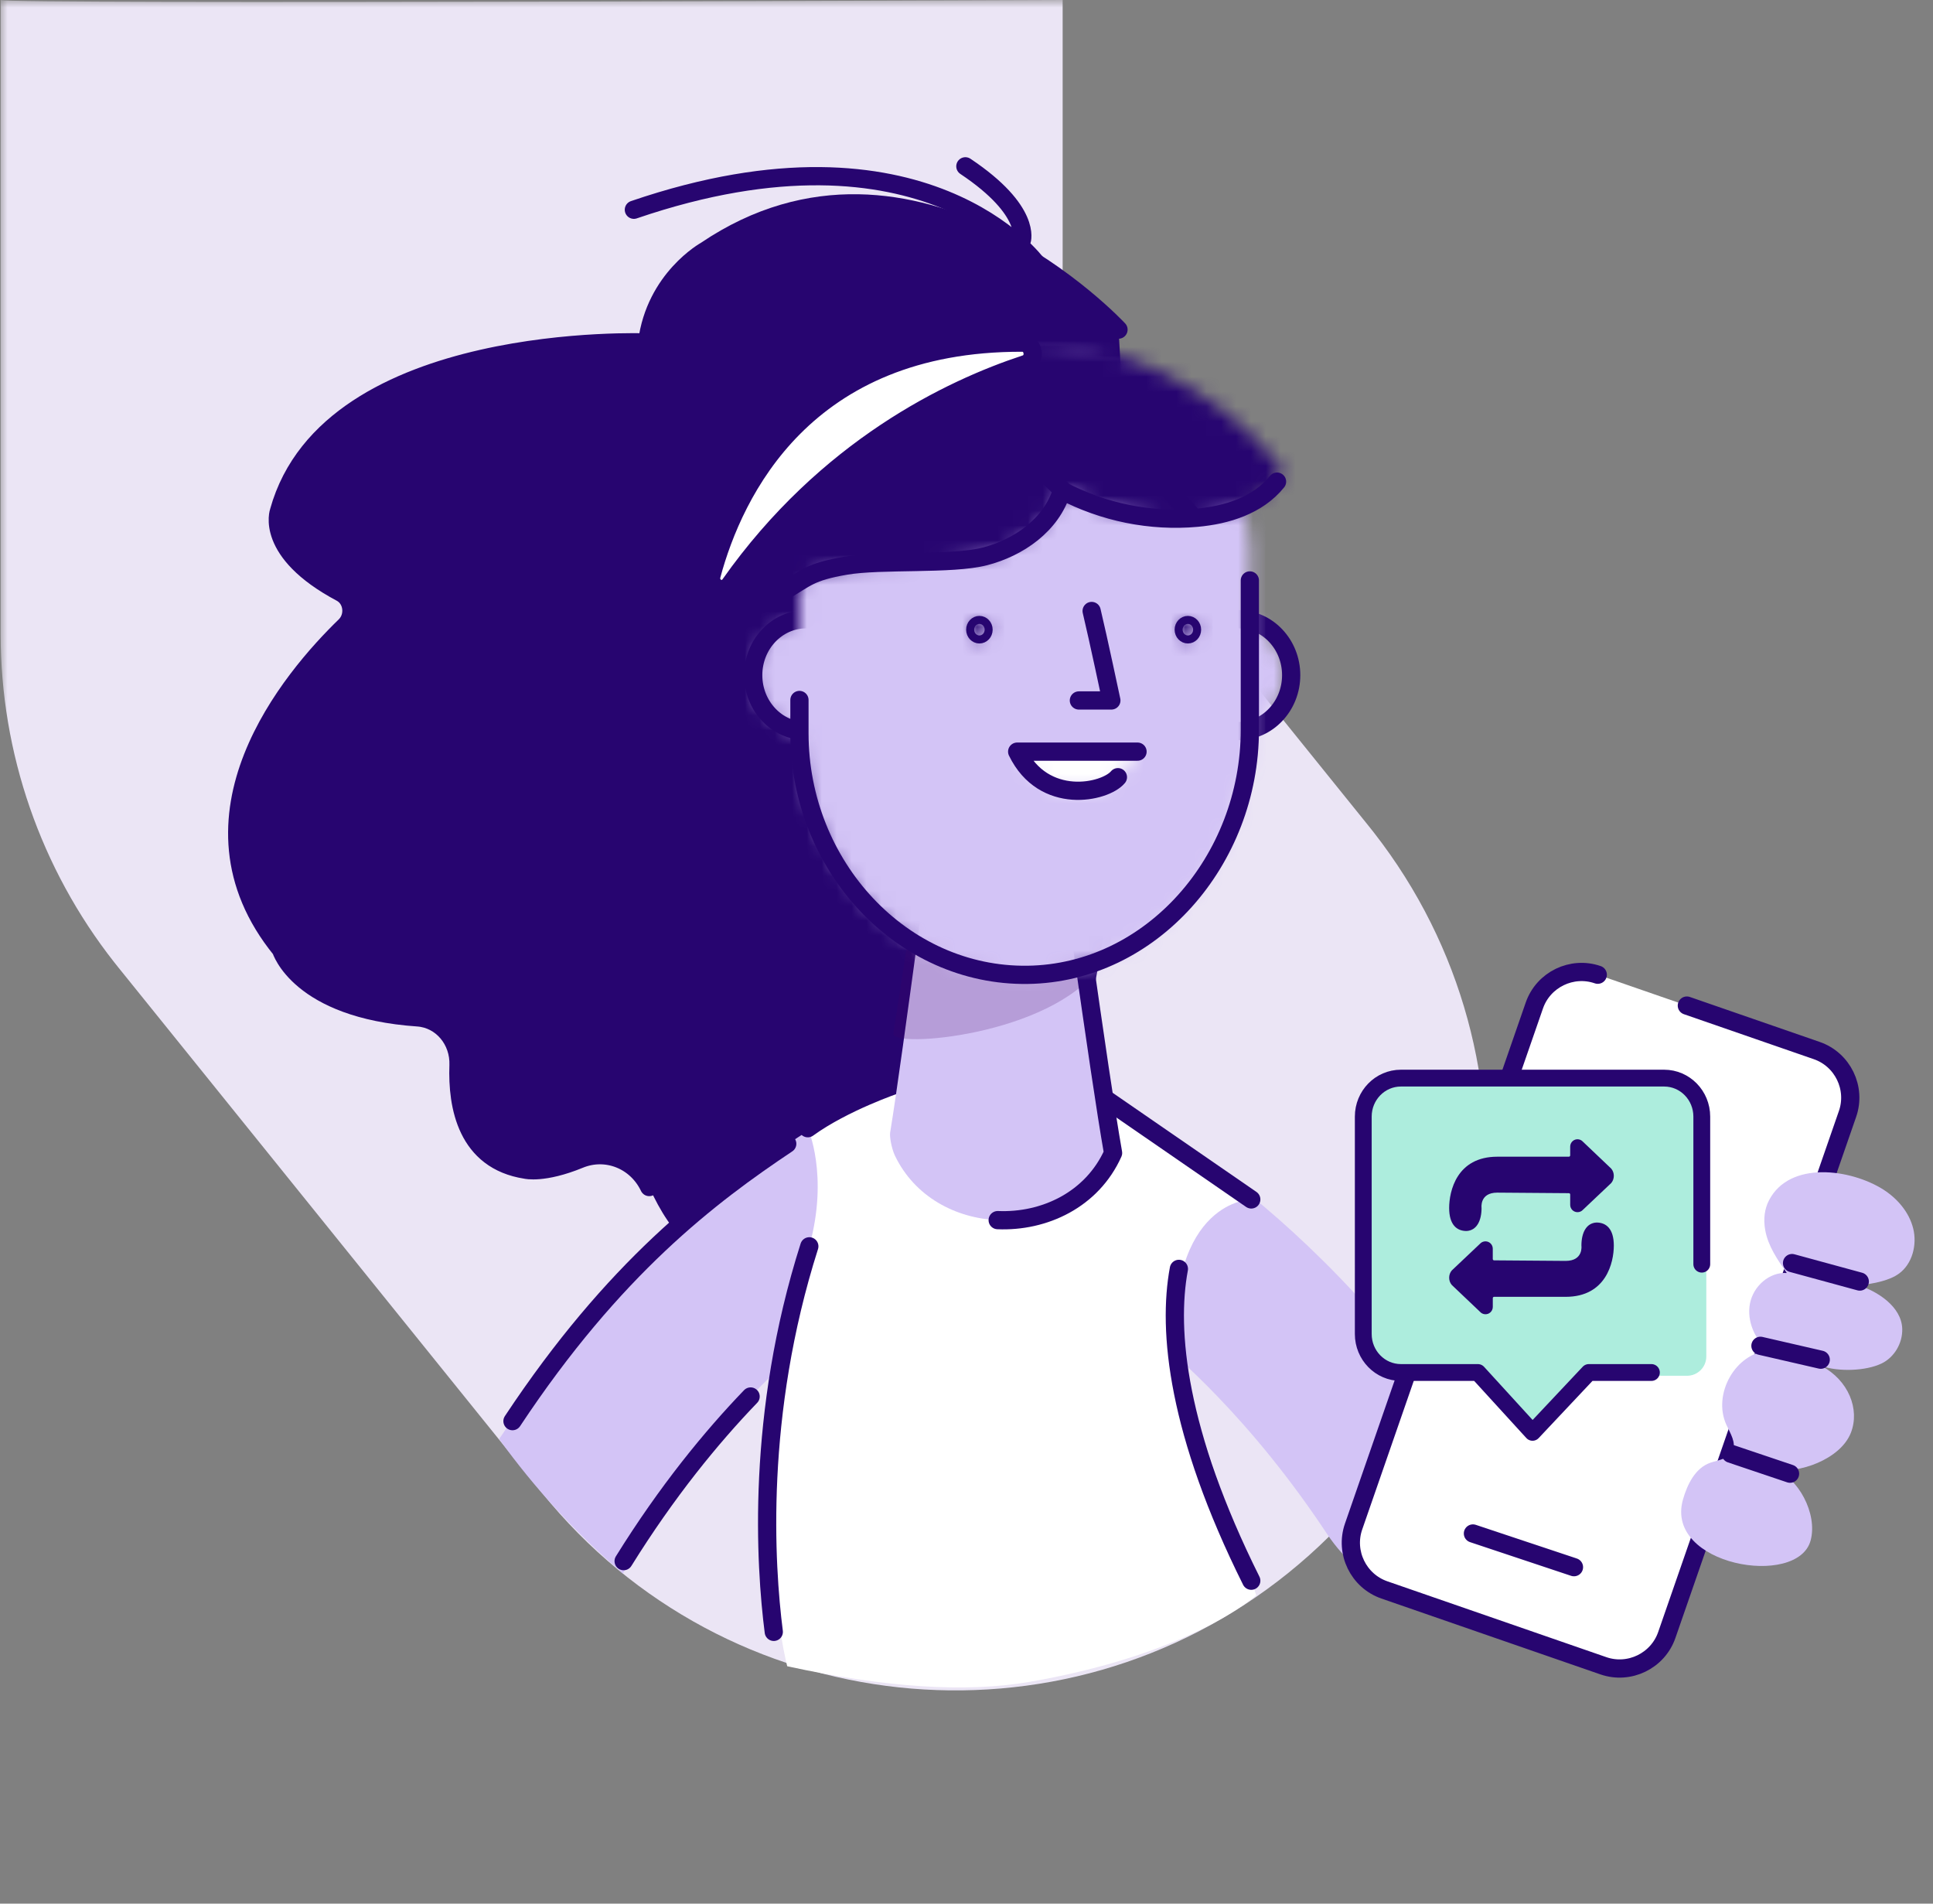 <svg xmlns='http://www.w3.org/2000/svg' xmlns:xlink='http://www.w3.org/1999/xlink' width='130' height='128' viewBox='0 0 130 128'><rect x="0" y="0" width="130" height="128" fill="#808080" stroke="none"/><defs><path id='nvk8pmrs5a' d='M0 0h122.34c4.23 0 7.66 3.43 7.66 7.66v112.68c0 4.23-3.43 7.66-7.66 7.66H7.66C3.43 128 0 124.57 0 120.34V0z'/><path id='kznmgl4ric' d='M1.082 20.168C13.34 4.97 35.498 2.458 50.836 14.424l.463.367 25.507 20.573h30.022s-.295 71.423 0 71.419l-11.183.004H64.2c-8.01 0-15.782-2.692-22.072-7.637l-.348-.277L6.46 70.384C-8.894 58.002-11.3 35.52 1.081 20.168z'/><path id='3wdrk3xa8d' d='M6.62.035h.055C8.39.046 10.1.598 11.493 1.689l.017.014c.282.236.51.748.571 1.211l.01.07c.326 2.27 1.586 5.028.079 7.247l-.09.128C9.068 14.536-.107 15.29.03 14.379l.014-.096C.52 11.108 1.099 7.02 1.747 2.437l.004-.027c.075-.479.325-.974.626-1.166C3.655.438 5.138.034 6.62.034z'/><path id='jtxhkpgk5e' d='M.026 3.804c0 2.076 1.594 3.76 3.56 3.76 1.965 0 3.558-1.684 3.558-3.76 0-2.077-1.593-3.76-3.559-3.76C1.62.044.026 1.727.026 3.804z'/><path id='m38unpu4rg' d='M.033 3.804c0 2.076 1.593 3.76 3.56 3.76 1.965 0 3.56-1.684 3.56-3.76 0-2.077-1.595-3.76-3.56-3.76-1.967 0-3.56 1.683-3.56 3.76z'/><path id='4z5sdcvyai' d='M.003 13.276v12.502c0 8.908 6.89 16.476 15.347 16.36 8.323-.113 14.943-7.566 14.943-16.36V13.276c0-4.37-5.35-13.244-14.943-13.244S.003 8.217.003 13.276z'/><path id='5idvnm4nlk' d='M.028.68c0 .364.28.659.623.659.344 0 .622-.295.622-.658C1.273.319.995.023.651.023S.028.319.028.68z'/><path id='4s7rv92rim' d='M.028.68c0 .364.28.659.623.659.344 0 .622-.295.622-.658C1.273.319.995.023.651.023S.028.319.028.68z'/><path id='54kze6otio' d='M.02.014c1.782 3.666 5.916 2.75 6.775 1.718L8.114.014H.02z'/><path id='kl5tmtmneq' d='M15.844.077C9.844.584 4.248 3.812 1.274 9.4c-.948 1.779-2.14 5.66-.109 7.484.291-.136.566-.308.84-.481.367-.23.734-.461 1.152-.614 1.45-.532 3.008-.684 4.534-.73 2.321-.067 4.68.099 6.937-.483 2.256-.58 4.47-2.095 5.18-4.428 2.788 1.472 5.966 2.114 9.071 1.831 1.994-.18 4.082-.817 5.38-2.427.14-.173.276-.372.282-.6.008-.273-.166-.51-.335-.715C30.082 3.247 23.688.013 17.37.013c-.509 0-1.019.02-1.526.064z'/><path id='9duvm95ays' d='M2.093 2.2L.034.022 2.094 2.2z'/></defs><g fill='none' fill-rule='evenodd'><g><g transform='translate(-155 -2277) translate(155 2277)'><mask id='a0bx1magsb' fill='#fff'><use xlink:href='#nvk8pmrs5a'/></mask><g mask='url(#a0bx1magsb)'><g><g transform='translate(.002)'><use fill='#EBE5F5' fill-rule='nonzero' transform='scale(-1 1) rotate(-90 0 106.828)' xlink:href='#kznmgl4ric'/><g><path fill='#270570' d='M53.01 64.977c-4.872 6.17-9.523 0-9.523 0-6.53 6.468-7.891 6.18-7.891 6.18-4.101 1.274-6.539-2.02-7.847-4.928-.84-1.87-2.907-2.701-4.734-1.952-2.423.995-3.609.7-3.609.7-3.974-.613-4.623-4.258-4.522-7.018.061-1.69-1.141-3.113-2.738-3.223-8.009-.55-9.203-4.563-9.203-4.563-7.253-8.921.743-18.298 4.311-21.756.668-.646.536-1.807-.273-2.237-5.179-2.757-4.174-5.472-4.174-5.472C6.21 8.492 27.57 9.354 27.57 9.354c.544-4.312 3.945-6.18 3.945-6.18 14.014-9.486 27.755 5.318 27.755 5.318s3.083 44.654-6.259 56.485' transform='translate(15.951 13.672)'/><path stroke='#270570' stroke-linecap='round' stroke-linejoin='round' stroke-width='1.226' d='M59.269 8.492S45.528-6.313 31.514 3.173c0 0-3.401 1.87-3.945 6.182 0 0-21.36-.863-24.761 11.353 0 0-1.006 2.715 4.173 5.471.808.43.941 1.592.273 2.238C3.686 31.875-4.31 41.25 2.944 50.173c0 0 1.193 4.012 9.202 4.563 1.597.11 2.8 1.533 2.738 3.222-.101 2.761.548 6.406 4.522 7.02 0 0 1.187.294 3.61-.7 1.798-.74 3.83.056 4.694 1.866' transform='translate(15.951 13.672)'/></g><g><path fill='#D3C4F6' d='M62.135 52.07c-1.763-3.596-5.923-9.138-8.589-11.908-7.124-7.401-13.32-10.049-13.381-10.075l.033.014 4.289-10.612c.828.335 14.338 6.153 25.971 23.531-2.388 3.317-5.162 6.333-8.323 9.05z' transform='matrix(-1 0 0 1 104.025 53.739)'/><path fill='#D3C4F6' d='M34.781 50.073c3.96 7.406-8.984 6.526-13.762-.675-2.533-3.819-5.079-6.864-7.362-9.236C6.533 32.76.337 30.113.276 30.087l.033.014 4.289-10.612c.804.325 13.442 5.636 24.824 21.852' transform='matrix(-1 0 0 1 104.025 53.739) matrix(-1 0 0 1 35.8 0)'/><path stroke='#270570' stroke-linecap='round' stroke-linejoin='round' stroke-width='1.226' d='M62.086 51.231c-2.915-4.69-5.902-8.33-8.54-11.07M51.083 23.168c5.19 3.465 11.658 8.353 18.478 18.649' transform='matrix(-1 0 0 1 104.025 53.739)'/><path fill='#FFF' d='M19.876 26.91s5.602 0 5.098 10.395l-5.432 16.22s4.27 3.927 15.246 5.824c4.273.738 9.704.388 16.295-1.051 0 0 3.106-11.596-1.485-28.234-1.325-4.8.102-7.942.102-7.942s-4.826-3.231-7.803-2.938l-11.638 1.07-10.383 6.655z' transform='matrix(-1 0 0 1 104.025 53.739)'/><path stroke='#270570' stroke-linecap='round' stroke-linejoin='round' stroke-width='1.226' d='M19.876 26.91l9.655-6.655 14.179-1.09s3.558 1.194 5.99 2.957M51.988 55.986c.575-4.49 1.214-14.605-2.39-25.923M24.744 31.58c.775 4.156.106 10.99-4.868 20.967' transform='matrix(-1 0 0 1 104.025 53.739)'/><path fill='#D3C4F6' d='M43.836 23.976c-2.663 5.528-11.025 5.767-14.182.719-.286-.473-.45-1.269-.395-1.594.56-3.305 1.37-8.99 2.333-15.743.07-.491.328-1.005.642-1.203 2.818-1.764 6.616-1.614 9.269.449.295.23.535.76.6 1.236.892 6.552 1.612 11.848 2.059 14.576.043.265-.084 1.043-.326 1.56' transform='matrix(-1 0 0 1 104.025 53.739)'/><path fill='#410062' fill-opacity='.2' d='M29.243 15.762c.548-3.45 1.215-7.912 1.963-12.922.08-.528.369-1.079.721-1.29 3.169-1.894 7.438-1.733 10.42.48.332.248.6.815.674 1.326.352 2.471 1.84 5.493.1 7.918-3.332 4.642-14.037 5.485-13.878 4.488z' transform='matrix(-1 0 0 1 104.025 53.739) matrix(-1 0 0 1 73.19 0)'/><path stroke='#270570' stroke-linecap='round' stroke-linejoin='round' stroke-width='1.226' d='M31.254 9.938c-.865 6.05-1.587 11.024-2.084 13.847 1.409 3.144 4.623 4.65 7.76 4.517' transform='matrix(-1 0 0 1 104.025 53.739)'/></g></g><g><g><g transform='translate(.002) translate(42.378 11.183) translate(19.277 43.355)'/><g transform='translate(.002) translate(42.378 11.183) translate(36.772 30.412)'><mask id='6swewp27vf' fill='#fff'><use xlink:href='#jtxhkpgk5e'/></mask><path fill='#D3C4F6' d='M-0.471 8.66L8.722 8.66 8.722 -1.052 -0.471 -1.052z' mask='url(#6swewp27vf)'/></g><g transform='translate(.002) translate(42.378 11.183) translate(8.21 30.412)'><mask id='tc408v4rwh' fill='#fff'><use xlink:href='#m38unpu4rg'/></mask><path fill='#D3C4F6' d='M-1.004 8.66L8.189 8.66 8.189 -1.052 -1.004 -1.052z' mask='url(#tc408v4rwh)'/></g><g stroke='#270570' stroke-linecap='round' stroke-linejoin='round' stroke-width='1.226'><path d='M32.621 7.563c1.966 0 3.559-1.684 3.559-3.76 0-2.076-1.593-3.76-3.559-3.76M3.56.043C1.593.043 0 1.727 0 3.803c0 2.077 1.594 3.76 3.56 3.76' transform='translate(.002) translate(42.378 11.183) translate(8.276 30.412)'/></g><g transform='translate(.002) translate(42.378 11.183) translate(11.382 12.227)'><mask id='d5qtf7s6aj' fill='#fff'><use xlink:href='#4z5sdcvyai'/></mask><path fill='#D3C4F6' d='M-1.035 43.236L31.331 43.236 31.331 -1.064 -1.035 -1.064z' mask='url(#d5qtf7s6aj)'/></g><g transform='translate(.002) translate(42.378 11.183) translate(22.837 30.476)'><mask id='pp1vfc348l' fill='#fff'><use xlink:href='#5idvnm4nlk'/></mask><use stroke='#270570' stroke-width='.539' xlink:href='#5idvnm4nlk'/><path fill='#270570' d='M-1.009 2.434L2.311 2.434 2.311 -1.073 -1.009 -1.073z' mask='url(#pp1vfc348l)'/></g><g transform='translate(.002) translate(42.378 11.183) translate(36.858 30.476)'><mask id='xg9o7i9irn' fill='#fff'><use xlink:href='#4s7rv92rim'/></mask><use stroke='#270570' stroke-width='.539' xlink:href='#4s7rv92rim'/><path fill='#270570' d='M-1.009 2.434L2.311 2.434 2.311 -1.073 -1.009 -1.073z' mask='url(#xg9o7i9irn)'/></g><g transform='translate(.002) translate(42.378 11.183) translate(26.008 39.342)'><mask id='zt2xxhy2ip' fill='#fff'><use xlink:href='#54kze6otio'/></mask><path fill='#FFF' d='M-1.017 3.744L9.151 3.744 9.151 -1.083 -1.017 -1.083z' mask='url(#zt2xxhy2ip)'/></g><g stroke='#270570' stroke-linecap='round' stroke-linejoin='round' stroke-width='1.226'><path d='M21.421 13.252c-.859 1.03-4.992 1.948-6.775-1.718h8.094M19.654 2.076c.45 1.88 1.326 6.017 1.326 6.017h-2.184' transform='translate(.002) translate(42.378 11.183) translate(11.382 27.823)'/><path d='M30.294.022v10.04c0 8.795-6.622 16.365-14.945 16.48C6.892 26.656.003 19.207.003 10.301V8.06' transform='translate(.002) translate(42.378 11.183) translate(11.382 27.823)'/></g><g transform='translate(.002) translate(42.378 11.183) translate(9.246 11.644)'><mask id='4g3fpf81nr' fill='#fff'><use xlink:href='#kl5tmtmneq'/></mask><path fill='#270570' d='M-0.984 17.98L35.579 17.98 35.579 -1.083 -0.984 -1.083z' mask='url(#4g3fpf81nr)'/></g><g transform='translate(.002) translate(42.378 11.183) translate(25.62 19.086)'><mask id='82edd2sslt' fill='#fff'><use xlink:href='#9duvm95ays'/></mask><path fill='#4300D2' d='M-1.003 3.295L3.131 3.295 3.131 -1.073 -1.003 -1.073z' mask='url(#82edd2sslt)'/></g><path stroke='#270570' stroke-linecap='round' stroke-linejoin='round' stroke-width='1.226' d='M29.054 21.741L26.772 19.549M37.77 23.477L34.657 19.987M43.505 21.202c-1.298 1.61-3.389 2.248-5.385 2.428-3.109.283-6.289-.36-9.08-1.833-.712 2.336-2.927 3.85-5.186 4.432-2.26.58-6.953.213-9.37.627-2.417.413-2.65.841-4.106 1.681M27.36 6.578S19.862-3.782.25 2.92M26.334 5.005s.71-2.002-3.79-5.005' transform='translate(.002) translate(42.378 11.183)'/><path fill='#FFF' d='M5.475 27.481c1.511-5.586 6.266-15.67 20.89-15.625.8.002.984 1.194.22 1.445-5.043 1.658-13.387 5.634-19.87 14.816-.47.664-1.457.161-1.24-.636' transform='translate(.002) translate(42.378 11.183)'/><path stroke='#270570' stroke-width='1.226' d='M5.475 27.481c1.511-5.586 6.266-15.67 20.89-15.625.8.002.984 1.194.22 1.445-5.043 1.658-13.387 5.634-19.87 14.816-.47.664-1.457.161-1.24-.636z' transform='translate(.002) translate(42.378 11.183)'/></g><g><path fill='#270570' d='M27.133 12.02c-1.399.772-2.797 1.543-4.196 2.312-.081.045-.11.146-.064.226.044.08.147.108.228.064 1.398-.772 2.797-1.541 4.195-2.312.08-.044.109-.145.064-.225-.046-.079-.147-.108-.227-.064' transform='translate(.002) translate(42.378 11.183) matrix(-1 0 0 1 86.422 53.853) matrix(-1 0 0 1 50.232 0)'/><path fill='#270570' d='M29.6 27.958c.796-1.862 1.194-3.886 1.194-5.91 0-1.909-.355-3.818-1.065-5.589-.034-.085-.13-.126-.215-.091-.085.033-.125.13-.091.215.693 1.73 1.04 3.597 1.04 5.465 0 1.98-.39 3.96-1.166 5.78-.036.084.003.181.087.217.084.036.181-.003.217-.087z' transform='translate(.002) translate(42.378 11.183) matrix(-1 0 0 1 86.422 53.853) matrix(-1 0 0 1 60.077 0)'/><path fill='#270570' d='M16.554 14.6c.195.316.294.683.294 1.05 0 .254-.047.508-.145.745-.034.084.013.18.104.212.093.033.195-.01.23-.095.113-.277.168-.57.168-.862 0-.422-.116-.844-.341-1.213-.049-.08-.158-.107-.244-.063-.085.046-.114.146-.066.226' transform='translate(.002) translate(42.378 11.183) matrix(-1 0 0 1 86.422 53.853) matrix(-1 0 0 1 33.736 0)'/><path fill='#270570' d='M15.951 21.045c.142.187.213.42.213.655 0 .253-.083.504-.244.7-.058.072-.043.178.034.234.079.056.19.042.25-.031.212-.261.316-.583.316-.903 0-.299-.09-.599-.278-.848-.057-.076-.167-.094-.247-.04-.08.053-.1.157-.043.233' transform='translate(.002) translate(42.378 11.183) matrix(-1 0 0 1 86.422 53.853) matrix(-1 0 0 1 32.404 0)'/><path fill='#270570' d='M17.363 27.431c.038.106.056.217.056.33.002.41-.255.831-.658 1.04-.09.047-.12.147-.065.225.055.078.172.103.263.056.529-.28.84-.798.842-1.32 0-.145-.024-.289-.075-.429-.031-.087-.139-.134-.239-.107-.1.027-.156.119-.124.205z' transform='translate(.002) translate(42.378 11.183) matrix(-1 0 0 1 86.422 53.853) matrix(-1 0 0 1 34.469 0)'/><path fill='#270570' d='M18.986 6.684l.06.165.377-.157c.227-.097.613-.143.923-.141.065 0 .124.001.177.005l.003.001c.419.025.78.204.965.58l.149-.084-.157.061.041.122.158-.061h-.168l-.011.024-.063.065.105.139-.103-.141c-.363.298-.824.464-1.283.464h-.072v.178l.005-.178c-.56-.019-1.139-.347-1.309-.866l-.158.06.166-.026-.008-.054-.165.026.106.138.063-.055-.105-.138.061.165.305-.127-.062-.165-.062-.166-.304.127-.044.028-.064.055-.06.165.008.054.008.034c.245.705.95 1.076 1.614 1.1h.005l.072.001c.534 0 1.065-.191 1.488-.538l.002-.003.124-.132c.04-.056.077-.138.077-.234l-.01-.061-.042-.122-.01-.022c-.254-.513-.75-.743-1.244-.77l-.008.179.012-.177c-.066-.006-.134-.007-.202-.007-.34.001-.744.041-1.047.166l-.374.157.06.166z' transform='translate(.002) translate(42.378 11.183) matrix(-1 0 0 1 86.422 53.853) matrix(-1 0 0 1 40.302 0)'/><path fill='#FFF' stroke='#270570' stroke-linecap='round' stroke-linejoin='round' stroke-width='1.226' d='M21.348.503c1.74-.603 3.658.327 4.263 2.066l12.159 35.04c.603 1.74-.328 3.656-2.07 4.26L20.97 46.97c-1.74.604-3.66-.327-4.264-2.066L4.55 9.864c-.605-1.74.326-3.656 2.067-4.26l8.739-3.026' transform='translate(.002) translate(42.378 11.183) matrix(-1 0 0 1 86.422 53.853)'/><path fill='#FFF' stroke='#270570' stroke-linecap='round' stroke-linejoin='round' stroke-width='1.226' d='M22.947 38.075L29.742 40.34' transform='translate(.002) translate(42.378 11.183) matrix(-1 0 0 1 86.422 53.853) matrix(-1 0 0 1 52.69 0)'/><path fill='#D3C4F6' d='M5.693 17.678c.19 1.069.828 1.995 1.45 2.882-1.165-.08-2.25.882-2.476 2.05-.228 1.167.322 2.426 1.24 3.176-2.209.153-3.775 2.915-2.826 4.982.263.574.686 1.214.411 1.774-.254.522-.932.589-1.474.77C.989 33.659.449 34.78.16 35.793c-1.26 4.43 7.72 5.976 8.586 2.75.485-1.805-.852-4.249-2.44-4.782 1.587.327 4.442-.654 5.148-2.461.618-1.581-.169-3.533-1.973-4.486 1.13.393 2.964.347 4.04-.172.852-.411 1.418-1.365 1.386-2.336-.05-1.507-1.705-2.537-2.98-2.935.546-.027 1.089-.114 1.615-.26.407-.114.81-.265 1.152-.515.892-.654 1.224-1.933.949-3.035-.275-1.1-1.074-2.02-2.021-2.62-2.142-1.36-6.285-1.972-7.68.741-.28.545-.389 1.209-.25 1.997z' transform='translate(.002) translate(42.378 11.183) matrix(-1 0 0 1 86.422 53.853) matrix(-1 0 0 1 15.778 0)'/><path stroke='#270570' stroke-linecap='round' stroke-linejoin='round' stroke-width='1.226' d='M3.727 21.134L8.281 19.893M6.353 26.389L10.407 25.456M8.417 34.054L12.402 32.712' transform='translate(.002) translate(42.378 11.183) matrix(-1 0 0 1 86.422 53.853)'/></g><g><path fill='#ADEDDD' fill-rule='nonzero' d='M19.896 20.323h-4.32l-3.889 4.096-3.775-4.096H2.597C1.163 20.323 0 19.133 0 17.667V2.656C0 1.189 1.163 0 2.597 0h18.18c1.435 0 2.597 1.19 2.597 2.656V19.027c0 .716-.58 1.296-1.295 1.296' transform='translate(.002) translate(42.378 11.183) translate(49 61)'/><path fill-rule='nonzero' stroke='#270570' stroke-linecap='round' stroke-linejoin='round' stroke-width='1.131' d='M19.682 20.103h-4.207l-3.788 4.024-3.676-4.024H2.834c-1.397 0-2.53-1.158-2.53-2.587V2.896c0-1.43 1.133-2.587 2.53-2.587H20.54c1.397 0 2.53 1.158 2.53 2.587v9.923' transform='translate(.002) translate(42.378 11.183) translate(49 61)'/><g fill='#270570'><path d='M8.051 6.706H3.239C.506 6.706 0 9.031 0 10.152c0 1.122.506 1.55 1.167 1.55.69-.035 1.012-.698 1.012-1.55 0 0-.15-1.03 1.06-1.03l4.813.037c.05 0 .089.04.089.09v.696c0 .272.22.492.492.492.141 0 .276-.06.37-.166l1.893-1.79c.237-.27.237-.709 0-.978L9 5.701c-.18-.204-.49-.224-.694-.044-.106.093-.167.228-.167.37v.59c0 .049-.04.09-.089.09z' transform='translate(.002) translate(42.378 11.183) translate(49 61) translate(6.08 4.453) rotate(180 5.537 8.634)'/><path d='M8.051 1.14H3.239C.506 1.14 0 3.465 0 4.586c0 1.122.506 1.55 1.167 1.55.69-.035 1.012-.698 1.012-1.55 0 0-.15-1.03 1.06-1.03l4.813.037c.05 0 .089.04.089.09v.696c0 .272.22.492.492.492.141 0 .276-.06.37-.166l1.893-1.79c.237-.27.237-.709 0-.978L9 .135C8.82-.07 8.51-.09 8.307.09c-.106.093-.167.228-.167.37v.59c0 .049-.04.089-.089.09z' transform='translate(.002) translate(42.378 11.183) translate(49 61) translate(6.08 4.453)'/></g></g></g></g></g></g></g></g></svg>
